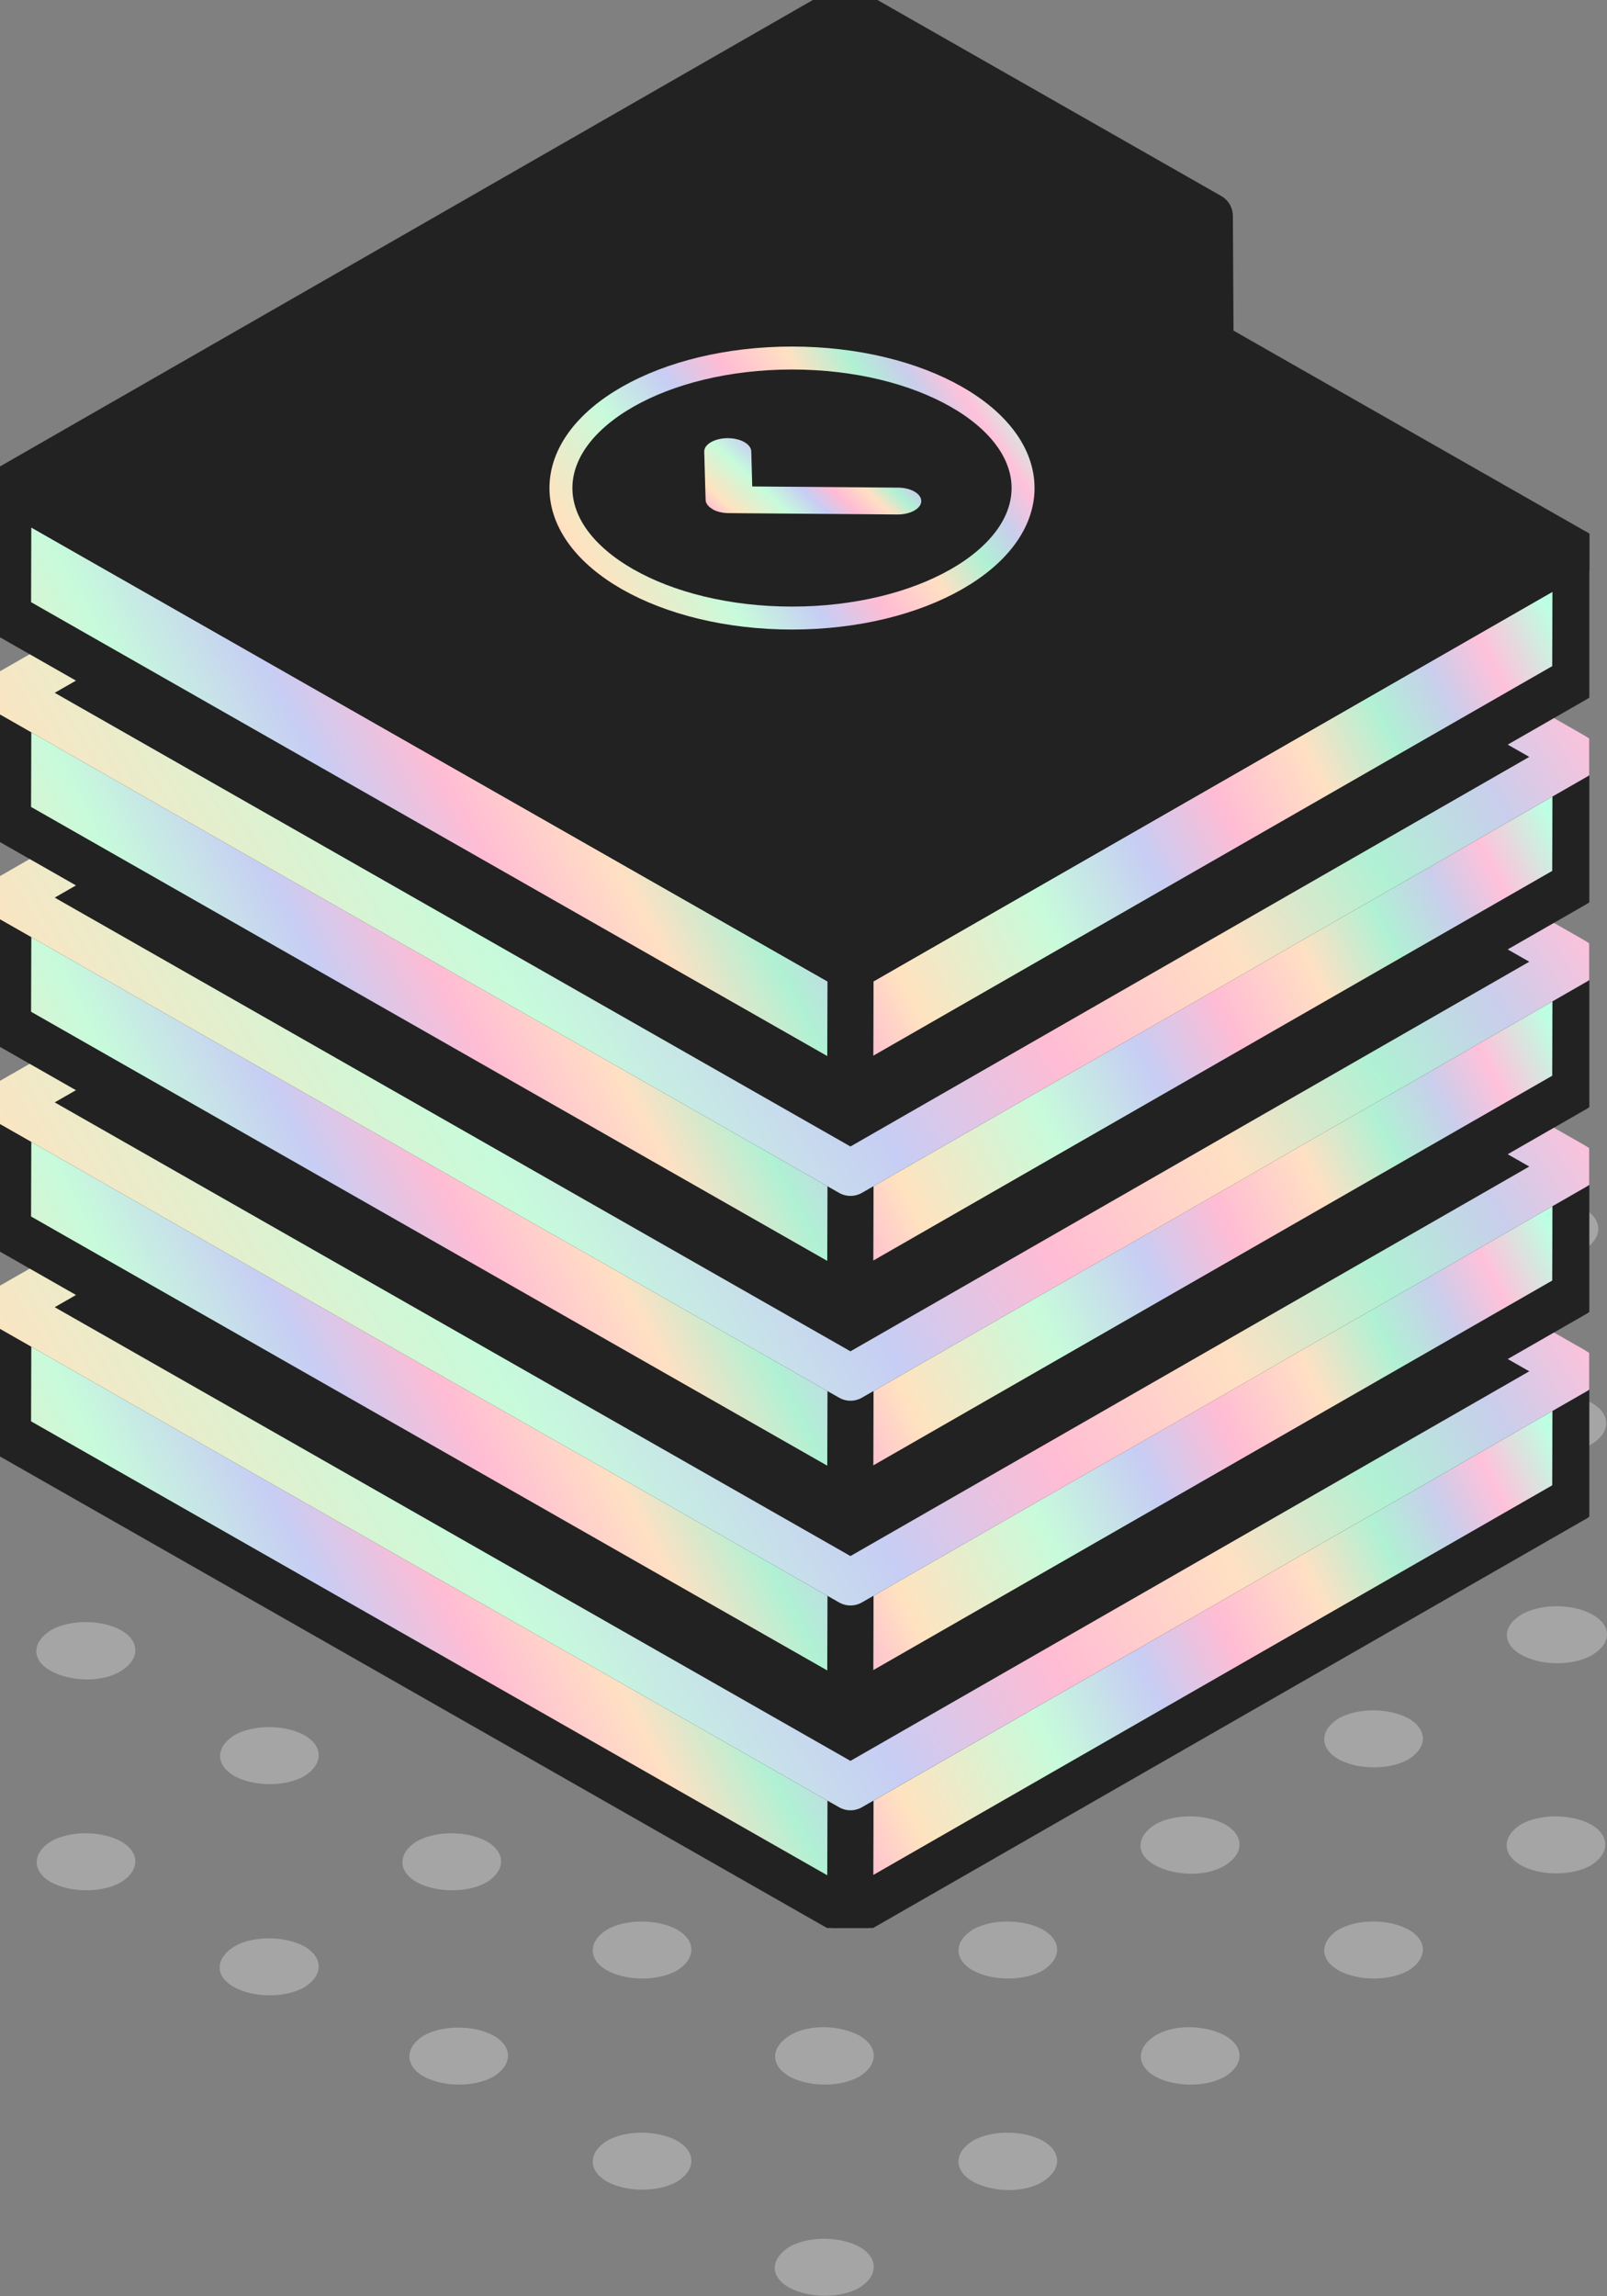 <svg width="70" height="100" viewBox="0 0 70 100" fill="none" xmlns="http://www.w3.org/2000/svg">
<rect x="0" y="0" width="70" height="100" fill="#808080" stroke="none"/>
<path d="M13.266 84.768C14.086 85.243 14.086 86.02 13.266 86.538C12.445 87.013 11.064 87.013 10.2 86.538C9.337 86.063 9.38 85.286 10.2 84.768C11.021 84.293 12.402 84.293 13.266 84.768Z" fill="#A5A5A5"/>
<path d="M21.21 80.194C22.031 80.668 22.031 81.446 21.21 81.964C20.39 82.439 19.009 82.439 18.145 81.964C17.325 81.489 17.325 80.712 18.145 80.194C18.965 79.719 20.347 79.719 21.21 80.194Z" fill="#A5A5A5"/>
<path d="M29.198 75.57C30.019 76.045 30.019 76.822 29.198 77.341C28.378 77.816 26.996 77.816 26.133 77.341C25.312 76.866 25.312 76.088 26.133 75.57C26.953 75.095 28.335 75.095 29.198 75.57Z" fill="#A5A5A5"/>
<path d="M37.143 70.996C37.963 71.471 37.963 72.248 37.143 72.766C36.323 73.241 34.941 73.241 34.077 72.766C33.257 72.291 33.257 71.514 34.077 70.996C34.898 70.521 36.279 70.521 37.143 70.996Z" fill="#A5A5A5"/>
<path d="M45.087 66.376C45.907 66.85 45.907 67.628 45.087 68.146C44.266 68.621 42.885 68.621 42.021 68.146C41.201 67.671 41.201 66.894 42.021 66.376C42.842 65.901 44.223 65.901 45.087 66.376Z" fill="#A5A5A5"/>
<path d="M5.279 80.194C6.099 80.668 6.099 81.446 5.279 81.964C4.459 82.439 3.077 82.439 2.213 81.964C1.393 81.489 1.393 80.712 2.213 80.194C3.034 79.719 4.415 79.719 5.279 80.194Z" fill="#A5A5A5"/>
<path d="M13.267 75.57C14.088 76.045 14.088 76.822 13.267 77.341C12.447 77.816 11.065 77.816 10.202 77.341C9.381 76.866 9.381 76.088 10.202 75.57C11.022 75.095 12.404 75.095 13.267 75.57Z" fill="#A5A5A5"/>
<path d="M21.212 70.996C22.032 71.471 22.032 72.248 21.212 72.766C20.391 73.241 19.01 73.241 18.146 72.766C17.283 72.291 17.326 71.514 18.146 70.996C18.966 70.521 20.348 70.521 21.212 70.996Z" fill="#A5A5A5"/>
<path d="M29.198 66.376C30.019 66.85 30.019 67.628 29.198 68.146C28.378 68.621 26.996 68.621 26.133 68.146C25.312 67.671 25.312 66.894 26.133 66.376C26.953 65.901 28.335 65.901 29.198 66.376Z" fill="#A5A5A5"/>
<path d="M37.143 61.8C37.963 62.275 37.963 63.052 37.143 63.57C36.323 64.045 34.941 64.045 34.077 63.57C33.257 63.095 33.257 62.318 34.077 61.8C34.898 61.325 36.279 61.325 37.143 61.8Z" fill="#A5A5A5"/>
<path d="M5.279 70.996C6.1 71.471 6.1 72.248 5.279 72.766C4.459 73.284 3.077 73.241 2.214 72.766C1.35 72.291 1.393 71.514 2.214 70.996C3.034 70.521 4.416 70.521 5.279 70.996Z" fill="#A5A5A5"/>
<path d="M13.267 66.376C14.088 66.85 14.088 67.628 13.267 68.146C12.447 68.621 11.065 68.621 10.202 68.146C9.381 67.671 9.381 66.894 10.202 66.376C11.022 65.901 12.404 65.901 13.267 66.376Z" fill="#A5A5A5"/>
<path d="M21.21 61.8C22.031 62.275 22.031 63.052 21.21 63.57C20.39 64.045 19.009 64.045 18.145 63.57C17.325 63.095 17.325 62.318 18.145 61.8C18.965 61.325 20.347 61.325 21.21 61.8Z" fill="#A5A5A5"/>
<path d="M29.198 57.181C30.019 57.656 30.019 58.433 29.198 58.951C28.378 59.426 26.996 59.426 26.133 58.951C25.312 58.476 25.312 57.699 26.133 57.181C26.953 56.706 28.335 56.706 29.198 57.181Z" fill="#A5A5A5"/>
<path d="M5.279 61.8C6.099 62.275 6.099 63.052 5.279 63.57C4.459 64.045 3.077 64.045 2.213 63.57C1.393 63.095 1.393 62.318 2.213 61.8C3.034 61.325 4.415 61.325 5.279 61.8Z" fill="#A5A5A5"/>
<path d="M13.266 57.181C14.086 57.656 14.086 58.433 13.266 58.951C12.445 59.426 11.064 59.426 10.2 58.951C9.337 58.476 9.38 57.699 10.2 57.181C11.021 56.706 12.402 56.706 13.266 57.181Z" fill="#A5A5A5"/>
<path d="M21.212 52.604C22.032 53.079 22.032 53.856 21.212 54.374C20.391 54.892 19.01 54.849 18.146 54.374C17.283 53.899 17.326 53.122 18.146 52.604C18.966 52.129 20.348 52.129 21.212 52.604Z" fill="#A5A5A5"/>
<path d="M5.279 52.604C6.1 53.079 6.1 53.856 5.279 54.374C4.459 54.849 3.077 54.849 2.214 54.374C1.393 53.899 1.393 53.122 2.214 52.604C3.034 52.129 4.416 52.129 5.279 52.604Z" fill="#A5A5A5"/>
<path d="M37.445 97.851C38.265 98.326 38.265 99.103 37.445 99.621C36.624 100.096 35.243 100.096 34.379 99.621C33.516 99.146 33.559 98.369 34.379 97.851C35.2 97.376 36.581 97.376 37.445 97.851Z" fill="#A5A5A5"/>
<path d="M45.433 93.232C46.253 93.707 46.253 94.484 45.433 95.002C44.612 95.52 43.231 95.477 42.367 95.002C41.547 94.527 41.547 93.75 42.367 93.232C43.188 92.757 44.569 92.757 45.433 93.232Z" fill="#A5A5A5"/>
<path d="M53.377 88.655C54.197 89.13 54.197 89.907 53.377 90.425C52.556 90.9 51.175 90.9 50.311 90.425C49.491 89.95 49.491 89.173 50.311 88.655C51.131 88.137 52.513 88.18 53.377 88.655Z" fill="#A5A5A5"/>
<path d="M61.364 84.036C62.185 84.511 62.185 85.288 61.364 85.806C60.544 86.281 59.162 86.281 58.299 85.806C57.478 85.331 57.478 84.554 58.299 84.036C59.119 83.561 60.501 83.561 61.364 84.036Z" fill="#A5A5A5"/>
<path d="M69.31 79.457C70.13 79.932 70.13 80.709 69.31 81.227C68.489 81.702 67.108 81.702 66.244 81.227C65.424 80.752 65.424 79.975 66.244 79.457C67.064 78.982 68.446 78.982 69.31 79.457Z" fill="#A5A5A5"/>
<path d="M29.5 93.232C30.321 93.707 30.321 94.484 29.5 95.002C28.68 95.477 27.298 95.477 26.435 95.002C25.614 94.527 25.614 93.75 26.435 93.232C27.255 92.757 28.637 92.757 29.5 93.232Z" fill="#A5A5A5"/>
<path d="M37.445 88.655C38.265 89.13 38.265 89.907 37.445 90.425C36.625 90.9 35.243 90.9 34.379 90.425C33.559 89.95 33.559 89.173 34.379 88.655C35.2 88.137 36.581 88.18 37.445 88.655Z" fill="#A5A5A5"/>
<path d="M45.433 84.036C46.253 84.511 46.253 85.288 45.433 85.806C44.612 86.281 43.231 86.281 42.367 85.806C41.547 85.331 41.547 84.554 42.367 84.036C43.188 83.561 44.569 83.561 45.433 84.036Z" fill="#A5A5A5"/>
<path d="M53.377 79.457C54.197 79.932 54.197 80.709 53.377 81.227C52.557 81.745 51.175 81.702 50.312 81.227C49.448 80.752 49.491 79.975 50.312 79.457C51.132 78.982 52.514 78.982 53.377 79.457Z" fill="#A5A5A5"/>
<path d="M61.364 74.84C62.185 75.314 62.185 76.092 61.364 76.61C60.544 77.085 59.162 77.085 58.299 76.61C57.478 76.135 57.478 75.358 58.299 74.84C59.119 74.365 60.501 74.365 61.364 74.84Z" fill="#A5A5A5"/>
<path d="M21.512 88.654C22.333 89.129 22.333 89.907 21.512 90.425C20.692 90.9 19.311 90.9 18.447 90.425C17.627 89.95 17.627 89.173 18.447 88.654C19.267 88.18 20.649 88.18 21.512 88.654Z" fill="#A5A5A5"/>
<path d="M29.5 84.036C30.321 84.511 30.321 85.288 29.5 85.806C28.68 86.281 27.298 86.281 26.435 85.806C25.614 85.331 25.614 84.554 26.435 84.036C27.255 83.561 28.637 83.561 29.5 84.036Z" fill="#A5A5A5"/>
<path d="M37.445 79.457C38.265 79.932 38.265 80.709 37.445 81.227C36.624 81.745 35.243 81.702 34.379 81.227C33.516 80.752 33.559 79.975 34.379 79.457C35.2 78.982 36.581 78.982 37.445 79.457Z" fill="#A5A5A5"/>
<path d="M45.433 74.84C46.253 75.314 46.253 76.092 45.433 76.61C44.612 77.085 43.231 77.085 42.367 76.61C41.547 76.135 41.547 75.358 42.367 74.84C43.188 74.365 44.569 74.365 45.433 74.84Z" fill="#A5A5A5"/>
<path d="M53.377 70.261C54.197 70.736 54.197 71.513 53.377 72.031C52.556 72.506 51.175 72.506 50.311 72.031C49.491 71.556 49.491 70.779 50.311 70.261C51.131 69.786 52.513 69.786 53.377 70.261Z" fill="#A5A5A5"/>
<path d="M53.075 61.844C53.896 62.319 53.896 63.097 53.075 63.615C52.255 64.09 50.873 64.09 50.01 63.615C49.189 63.14 49.189 62.363 50.01 61.844C50.83 61.37 52.212 61.37 53.075 61.844Z" fill="#A5A5A5"/>
<path d="M61.061 57.266C61.881 57.741 61.881 58.518 61.061 59.036C60.241 59.511 58.859 59.511 57.995 59.036C57.175 58.561 57.175 57.784 57.995 57.266C58.816 56.791 60.197 56.791 61.061 57.266Z" fill="#A5A5A5"/>
<path d="M69.007 52.644C69.827 53.119 69.827 53.896 69.007 54.414C68.187 54.932 66.805 54.889 65.941 54.414C65.121 53.939 65.121 53.162 65.941 52.644C66.762 52.169 68.143 52.169 69.007 52.644Z" fill="#A5A5A5"/>
<path d="M42.064 57.266C42.885 56.791 44.266 56.791 45.13 57.266C45.993 57.741 45.993 58.518 45.13 59.036C44.309 59.511 42.928 59.511 42.064 59.036C41.201 58.561 41.201 57.784 42.064 57.266Z" fill="#A5A5A5"/>
<path d="M53.074 52.646C53.895 53.121 53.895 53.898 53.074 54.416C52.254 54.891 50.872 54.891 50.009 54.416C49.145 53.941 49.188 53.164 50.009 52.646C50.829 52.128 52.211 52.171 53.074 52.646Z" fill="#A5A5A5"/>
<path d="M34.121 52.644C34.942 52.169 36.323 52.169 37.187 52.644C38.05 53.119 38.05 53.896 37.187 54.414C36.366 54.889 34.985 54.889 34.121 54.414C33.258 53.939 33.258 53.162 34.121 52.644Z" fill="#A5A5A5"/>
<path d="M66.287 70.305C67.107 69.831 68.489 69.831 69.352 70.305C70.216 70.781 70.216 71.558 69.352 72.076C68.532 72.551 67.15 72.551 66.287 72.076C65.423 71.601 65.423 70.824 66.287 70.305Z" fill="#A5A5A5"/>
<path d="M58.299 65.728C59.119 65.254 60.501 65.254 61.364 65.728C62.228 66.203 62.228 66.981 61.364 67.499C60.544 67.974 59.162 67.974 58.299 67.499C57.435 67.024 57.435 66.246 58.299 65.728Z" fill="#A5A5A5"/>
<path d="M69.354 61.108C70.174 61.583 70.174 62.36 69.354 62.878C68.533 63.353 67.152 63.353 66.288 62.878C65.468 62.403 65.468 61.626 66.288 61.108C67.109 60.633 68.49 60.633 69.354 61.108Z" fill="#A5A5A5"/>
<g clip-path="url(#clip0_1406_80831)">
<path d="M68.629 59.716L68.612 65.264L37.029 83.385L37.047 77.837L68.629 59.716Z" fill="url(#paint0_linear_1406_80831)" stroke="#222222" stroke-width="2" stroke-linecap="round" stroke-linejoin="round"/>
<path d="M37.047 77.836L37.029 83.384L0.351 62.477L0.369 56.93L37.047 77.836Z" fill="url(#paint1_linear_1406_80831)" stroke="#222222" stroke-width="2" stroke-linecap="round" stroke-linejoin="round"/>
<path d="M52.703 45.082L52.734 50.657L68.629 59.716L37.047 77.836L0.369 56.93L36.811 36.023L52.703 45.082Z" fill="#222222" stroke="url(#paint2_linear_1406_80831)" stroke-width="2" stroke-linecap="round" stroke-linejoin="round"/>
<path d="M34.499 62.765C40.155 62.765 44.739 60.152 44.739 56.93C44.739 53.707 40.155 51.094 34.499 51.094C28.844 51.094 24.259 53.707 24.259 56.93C24.259 60.152 28.844 62.765 34.499 62.765Z" fill="url(#paint3_linear_1406_80831)"/>
<path d="M31.034 57.843C30.852 57.739 30.739 57.596 30.736 57.44L30.676 55.348C30.665 55.026 31.119 54.762 31.684 54.755C32.25 54.751 32.714 55.008 32.725 55.331L32.767 56.857L39.121 56.909C39.687 56.913 40.14 57.18 40.129 57.503C40.122 57.825 39.655 58.082 39.089 58.079L31.744 58.02C31.467 58.02 31.217 57.954 31.034 57.85V57.843Z" fill="#222222"/>
<path d="M68.629 50.799L68.612 56.347L37.029 74.464L37.047 68.916L68.629 50.799Z" fill="url(#paint4_linear_1406_80831)" stroke="#222222" stroke-width="2" stroke-linecap="round" stroke-linejoin="round"/>
<path d="M37.047 68.916L37.029 74.464L0.351 53.557L0.369 48.01L37.047 68.916Z" fill="url(#paint5_linear_1406_80831)" stroke="#222222" stroke-width="2" stroke-linecap="round" stroke-linejoin="round"/>
<path d="M52.703 36.162L52.734 41.737L68.629 50.799L37.047 68.916L0.369 48.01L36.811 27.103L52.703 36.162Z" fill="#222222" stroke="url(#paint6_linear_1406_80831)" stroke-width="2" stroke-linecap="round" stroke-linejoin="round"/>
<path d="M34.499 53.845C40.155 53.845 44.739 51.233 44.739 48.01C44.739 44.787 40.155 42.174 34.499 42.174C28.844 42.174 24.259 44.787 24.259 48.01C24.259 51.233 28.844 53.845 34.499 53.845Z" fill="url(#paint7_linear_1406_80831)"/>
<path d="M31.034 48.926C30.852 48.822 30.739 48.679 30.736 48.523L30.676 46.431C30.665 46.108 31.119 45.845 31.684 45.838C32.25 45.834 32.714 46.091 32.725 46.414L32.767 47.94L39.121 47.992C39.686 47.996 40.14 48.263 40.129 48.586C40.122 48.908 39.655 49.165 39.089 49.162L31.744 49.103C31.466 49.103 31.217 49.037 31.034 48.933V48.926Z" fill="#222222"/>
<path d="M68.629 41.879L68.612 47.427L37.029 65.548L37.047 60L68.629 41.879Z" fill="url(#paint8_linear_1406_80831)" stroke="#222222" stroke-width="2" stroke-linecap="round" stroke-linejoin="round"/>
<path d="M37.047 60L37.03 65.547L0.352 44.641L0.369 39.093L37.047 60Z" fill="url(#paint9_linear_1406_80831)" stroke="#222222" stroke-width="2" stroke-linecap="round" stroke-linejoin="round"/>
<path d="M52.703 27.245L52.734 32.821L68.629 41.879L37.047 60L0.369 39.093L36.811 18.183L52.703 27.245Z" fill="#222222" stroke="url(#paint10_linear_1406_80831)" stroke-width="2" stroke-linecap="round" stroke-linejoin="round"/>
<path d="M34.499 44.925C40.155 44.925 44.739 42.313 44.739 39.09C44.739 35.867 40.155 33.254 34.499 33.254C28.844 33.254 24.259 35.867 24.259 39.09C24.259 42.313 28.844 44.925 34.499 44.925Z" fill="url(#paint11_linear_1406_80831)"/>
<path d="M31.034 40.006C30.852 39.902 30.739 39.76 30.736 39.603L30.676 37.511C30.665 37.189 31.119 36.925 31.684 36.918C32.25 36.915 32.714 37.171 32.725 37.494L32.767 39.021L39.121 39.073C39.686 39.076 40.14 39.343 40.129 39.666C40.122 39.989 39.655 40.245 39.089 40.242L31.744 40.183C31.466 40.183 31.217 40.117 31.034 40.013V40.006Z" fill="#222222"/>
<path d="M68.629 32.959L68.612 38.507L37.029 56.628L37.047 51.08L68.629 32.959Z" fill="url(#paint12_linear_1406_80831)" stroke="#222222" stroke-width="2" stroke-linecap="round" stroke-linejoin="round"/>
<path d="M37.047 51.08L37.029 56.628L0.351 35.721L0.369 30.174L37.047 51.08Z" fill="url(#paint13_linear_1406_80831)" stroke="#222222" stroke-width="2" stroke-linecap="round" stroke-linejoin="round"/>
<path d="M52.703 18.326L52.734 23.901L68.629 32.959L37.047 51.08L0.369 30.174L36.811 9.267L52.703 18.326Z" fill="#222222" stroke="url(#paint14_linear_1406_80831)" stroke-width="2" stroke-linecap="round" stroke-linejoin="round"/>
<path d="M34.499 36.008C40.155 36.008 44.74 33.396 44.74 30.173C44.74 26.95 40.155 24.337 34.499 24.337C28.844 24.337 24.259 26.95 24.259 30.173C24.259 33.396 28.844 36.008 34.499 36.008Z" fill="url(#paint15_linear_1406_80831)"/>
<path d="M31.034 31.086C30.852 30.982 30.739 30.84 30.736 30.683L30.676 28.591C30.665 28.269 31.119 28.005 31.684 27.998C32.25 27.995 32.714 28.251 32.725 28.574L32.767 30.101L39.121 30.153C39.686 30.156 40.14 30.423 40.129 30.746C40.122 31.069 39.655 31.325 39.089 31.322L31.744 31.263C31.466 31.263 31.217 31.197 31.034 31.093V31.086Z" fill="#222222"/>
<path d="M68.629 24.042L68.612 29.59L37.029 47.707L37.047 42.16L68.629 24.042Z" fill="url(#paint16_linear_1406_80831)" stroke="#222222" stroke-width="2" stroke-linecap="round" stroke-linejoin="round"/>
<path d="M37.047 42.16L37.03 47.708L0.352 26.804L0.369 21.253L37.047 42.16Z" fill="url(#paint17_linear_1406_80831)" stroke="#222222" stroke-width="2" stroke-linecap="round" stroke-linejoin="round"/>
<path d="M52.703 9.406L52.734 14.981L68.629 24.043L37.047 42.16L0.369 21.254L36.811 0.347L52.703 9.406Z" fill="#222222" stroke="#222222" stroke-width="2" stroke-linecap="round" stroke-linejoin="round"/>
<path d="M44.564 21.254C44.564 22.777 43.479 24.189 41.652 25.23C39.831 26.268 37.302 26.916 34.499 26.916C31.697 26.916 29.168 26.268 27.346 25.23C25.519 24.189 24.434 22.777 24.434 21.254C24.434 19.73 25.519 18.318 27.346 17.277C29.168 16.239 31.697 15.592 34.499 15.592C37.302 15.592 39.831 16.239 41.652 17.277C43.479 18.318 44.564 19.73 44.564 21.254Z" fill="#222222" stroke="url(#paint18_linear_1406_80831)"/>
<path d="M31.034 22.169C30.852 22.065 30.739 21.923 30.736 21.767L30.676 19.674C30.665 19.352 31.119 19.088 31.684 19.081C32.25 19.078 32.714 19.334 32.725 19.657L32.767 21.184L39.121 21.236C39.687 21.239 40.14 21.506 40.129 21.829C40.122 22.152 39.655 22.408 39.089 22.405L31.744 22.346C31.467 22.346 31.217 22.28 31.034 22.176V22.169Z" fill="url(#paint19_linear_1406_80831)"/>
</g>
<defs>
<linearGradient id="paint0_linear_1406_80831" x1="39.119" y1="85.929" x2="71.238" y2="69.751" gradientUnits="userSpaceOnUse">
<stop stop-color="#FFB6D5"/>
<stop offset="0.1" stop-color="#FFE3C0"/>
<stop offset="0.29" stop-color="#C7FBDB"/>
<stop offset="0.43" stop-color="#C7CDF4"/>
<stop offset="0.54" stop-color="#FFBCD4"/>
<stop offset="0.66" stop-color="#FFE0C3"/>
<stop offset="0.76" stop-color="#B0F1D4"/>
<stop offset="0.84" stop-color="#C9CEEC"/>
<stop offset="0.91" stop-color="#FFC1DA"/>
<stop offset="1" stop-color="#BDFFE3"/>
</linearGradient>
<linearGradient id="paint1_linear_1406_80831" x1="2.778" y1="86.228" x2="39.486" y2="67.018" gradientUnits="userSpaceOnUse">
<stop stop-color="#FFB6D5"/>
<stop offset="0.1" stop-color="#FFE3C0"/>
<stop offset="0.29" stop-color="#C7FBDB"/>
<stop offset="0.43" stop-color="#C7CDF4"/>
<stop offset="0.54" stop-color="#FFBCD4"/>
<stop offset="0.66" stop-color="#FFE0C3"/>
<stop offset="0.76" stop-color="#B0F1D4"/>
<stop offset="0.84" stop-color="#C9CEEC"/>
<stop offset="0.91" stop-color="#FFC1DA"/>
<stop offset="1" stop-color="#BDFFE3"/>
</linearGradient>
<linearGradient id="paint2_linear_1406_80831" x1="4.882" y1="82.332" x2="67.945" y2="43.491" gradientUnits="userSpaceOnUse">
<stop stop-color="#FFB6D5"/>
<stop offset="0.1" stop-color="#FFE3C0"/>
<stop offset="0.29" stop-color="#C7FBDB"/>
<stop offset="0.43" stop-color="#C7CDF4"/>
<stop offset="0.54" stop-color="#FFBCD4"/>
<stop offset="0.66" stop-color="#FFE0C3"/>
<stop offset="0.76" stop-color="#B0F1D4"/>
<stop offset="0.84" stop-color="#C9CEEC"/>
<stop offset="0.91" stop-color="#FFC1DA"/>
<stop offset="1" stop-color="#BDFFE3"/>
</linearGradient>
<linearGradient id="paint3_linear_1406_80831" x1="25.613" y1="64.02" x2="43.758" y2="52.007" gradientUnits="userSpaceOnUse">
<stop stop-color="#FFB6D5"/>
<stop offset="0.1" stop-color="#FFE3C0"/>
<stop offset="0.29" stop-color="#C7FBDB"/>
<stop offset="0.43" stop-color="#C7CDF4"/>
<stop offset="0.54" stop-color="#FFBCD4"/>
<stop offset="0.66" stop-color="#FFE0C3"/>
<stop offset="0.76" stop-color="#B0F1D4"/>
<stop offset="0.84" stop-color="#C9CEEC"/>
<stop offset="0.91" stop-color="#FFC1DA"/>
<stop offset="1" stop-color="#BDFFE3"/>
</linearGradient>
<linearGradient id="paint4_linear_1406_80831" x1="39.119" y1="77.008" x2="71.236" y2="60.828" gradientUnits="userSpaceOnUse">
<stop stop-color="#FFB6D5"/>
<stop offset="0.1" stop-color="#FFE3C0"/>
<stop offset="0.29" stop-color="#C7FBDB"/>
<stop offset="0.43" stop-color="#C7CDF4"/>
<stop offset="0.54" stop-color="#FFBCD4"/>
<stop offset="0.66" stop-color="#FFE0C3"/>
<stop offset="0.76" stop-color="#B0F1D4"/>
<stop offset="0.84" stop-color="#C9CEEC"/>
<stop offset="0.91" stop-color="#FFC1DA"/>
<stop offset="1" stop-color="#BDFFE3"/>
</linearGradient>
<linearGradient id="paint5_linear_1406_80831" x1="2.778" y1="77.308" x2="39.486" y2="58.098" gradientUnits="userSpaceOnUse">
<stop stop-color="#FFB6D5"/>
<stop offset="0.1" stop-color="#FFE3C0"/>
<stop offset="0.29" stop-color="#C7FBDB"/>
<stop offset="0.43" stop-color="#C7CDF4"/>
<stop offset="0.54" stop-color="#FFBCD4"/>
<stop offset="0.66" stop-color="#FFE0C3"/>
<stop offset="0.76" stop-color="#B0F1D4"/>
<stop offset="0.84" stop-color="#C9CEEC"/>
<stop offset="0.91" stop-color="#FFC1DA"/>
<stop offset="1" stop-color="#BDFFE3"/>
</linearGradient>
<linearGradient id="paint6_linear_1406_80831" x1="4.882" y1="73.412" x2="67.945" y2="34.572" gradientUnits="userSpaceOnUse">
<stop stop-color="#FFB6D5"/>
<stop offset="0.1" stop-color="#FFE3C0"/>
<stop offset="0.29" stop-color="#C7FBDB"/>
<stop offset="0.43" stop-color="#C7CDF4"/>
<stop offset="0.54" stop-color="#FFBCD4"/>
<stop offset="0.66" stop-color="#FFE0C3"/>
<stop offset="0.76" stop-color="#B0F1D4"/>
<stop offset="0.84" stop-color="#C9CEEC"/>
<stop offset="0.91" stop-color="#FFC1DA"/>
<stop offset="1" stop-color="#BDFFE3"/>
</linearGradient>
<linearGradient id="paint7_linear_1406_80831" x1="25.613" y1="55.1" x2="43.758" y2="43.087" gradientUnits="userSpaceOnUse">
<stop stop-color="#FFB6D5"/>
<stop offset="0.1" stop-color="#FFE3C0"/>
<stop offset="0.29" stop-color="#C7FBDB"/>
<stop offset="0.43" stop-color="#C7CDF4"/>
<stop offset="0.54" stop-color="#FFBCD4"/>
<stop offset="0.66" stop-color="#FFE0C3"/>
<stop offset="0.76" stop-color="#B0F1D4"/>
<stop offset="0.84" stop-color="#C9CEEC"/>
<stop offset="0.91" stop-color="#FFC1DA"/>
<stop offset="1" stop-color="#BDFFE3"/>
</linearGradient>
<linearGradient id="paint8_linear_1406_80831" x1="39.119" y1="68.092" x2="71.237" y2="51.914" gradientUnits="userSpaceOnUse">
<stop stop-color="#FFB6D5"/>
<stop offset="0.1" stop-color="#FFE3C0"/>
<stop offset="0.29" stop-color="#C7FBDB"/>
<stop offset="0.43" stop-color="#C7CDF4"/>
<stop offset="0.54" stop-color="#FFBCD4"/>
<stop offset="0.66" stop-color="#FFE0C3"/>
<stop offset="0.76" stop-color="#B0F1D4"/>
<stop offset="0.84" stop-color="#C9CEEC"/>
<stop offset="0.91" stop-color="#FFC1DA"/>
<stop offset="1" stop-color="#BDFFE3"/>
</linearGradient>
<linearGradient id="paint9_linear_1406_80831" x1="2.778" y1="68.392" x2="39.486" y2="49.181" gradientUnits="userSpaceOnUse">
<stop stop-color="#FFB6D5"/>
<stop offset="0.1" stop-color="#FFE3C0"/>
<stop offset="0.29" stop-color="#C7FBDB"/>
<stop offset="0.43" stop-color="#C7CDF4"/>
<stop offset="0.54" stop-color="#FFBCD4"/>
<stop offset="0.66" stop-color="#FFE0C3"/>
<stop offset="0.76" stop-color="#B0F1D4"/>
<stop offset="0.84" stop-color="#C9CEEC"/>
<stop offset="0.91" stop-color="#FFC1DA"/>
<stop offset="1" stop-color="#BDFFE3"/>
</linearGradient>
<linearGradient id="paint10_linear_1406_80831" x1="4.882" y1="64.496" x2="67.948" y2="25.657" gradientUnits="userSpaceOnUse">
<stop stop-color="#FFB6D5"/>
<stop offset="0.1" stop-color="#FFE3C0"/>
<stop offset="0.29" stop-color="#C7FBDB"/>
<stop offset="0.43" stop-color="#C7CDF4"/>
<stop offset="0.54" stop-color="#FFBCD4"/>
<stop offset="0.66" stop-color="#FFE0C3"/>
<stop offset="0.76" stop-color="#B0F1D4"/>
<stop offset="0.84" stop-color="#C9CEEC"/>
<stop offset="0.91" stop-color="#FFC1DA"/>
<stop offset="1" stop-color="#BDFFE3"/>
</linearGradient>
<linearGradient id="paint11_linear_1406_80831" x1="25.613" y1="46.18" x2="43.758" y2="34.167" gradientUnits="userSpaceOnUse">
<stop stop-color="#FFB6D5"/>
<stop offset="0.1" stop-color="#FFE3C0"/>
<stop offset="0.29" stop-color="#C7FBDB"/>
<stop offset="0.43" stop-color="#C7CDF4"/>
<stop offset="0.54" stop-color="#FFBCD4"/>
<stop offset="0.66" stop-color="#FFE0C3"/>
<stop offset="0.76" stop-color="#B0F1D4"/>
<stop offset="0.84" stop-color="#C9CEEC"/>
<stop offset="0.91" stop-color="#FFC1DA"/>
<stop offset="1" stop-color="#BDFFE3"/>
</linearGradient>
<linearGradient id="paint12_linear_1406_80831" x1="39.119" y1="59.173" x2="71.237" y2="42.994" gradientUnits="userSpaceOnUse">
<stop stop-color="#FFB6D5"/>
<stop offset="0.1" stop-color="#FFE3C0"/>
<stop offset="0.29" stop-color="#C7FBDB"/>
<stop offset="0.43" stop-color="#C7CDF4"/>
<stop offset="0.54" stop-color="#FFBCD4"/>
<stop offset="0.66" stop-color="#FFE0C3"/>
<stop offset="0.76" stop-color="#B0F1D4"/>
<stop offset="0.84" stop-color="#C9CEEC"/>
<stop offset="0.91" stop-color="#FFC1DA"/>
<stop offset="1" stop-color="#BDFFE3"/>
</linearGradient>
<linearGradient id="paint13_linear_1406_80831" x1="2.778" y1="59.472" x2="39.486" y2="40.261" gradientUnits="userSpaceOnUse">
<stop stop-color="#FFB6D5"/>
<stop offset="0.1" stop-color="#FFE3C0"/>
<stop offset="0.29" stop-color="#C7FBDB"/>
<stop offset="0.43" stop-color="#C7CDF4"/>
<stop offset="0.54" stop-color="#FFBCD4"/>
<stop offset="0.66" stop-color="#FFE0C3"/>
<stop offset="0.76" stop-color="#B0F1D4"/>
<stop offset="0.84" stop-color="#C9CEEC"/>
<stop offset="0.91" stop-color="#FFC1DA"/>
<stop offset="1" stop-color="#BDFFE3"/>
</linearGradient>
<linearGradient id="paint14_linear_1406_80831" x1="4.882" y1="55.576" x2="67.945" y2="16.735" gradientUnits="userSpaceOnUse">
<stop stop-color="#FFB6D5"/>
<stop offset="0.1" stop-color="#FFE3C0"/>
<stop offset="0.29" stop-color="#C7FBDB"/>
<stop offset="0.43" stop-color="#C7CDF4"/>
<stop offset="0.54" stop-color="#FFBCD4"/>
<stop offset="0.66" stop-color="#FFE0C3"/>
<stop offset="0.76" stop-color="#B0F1D4"/>
<stop offset="0.84" stop-color="#C9CEEC"/>
<stop offset="0.91" stop-color="#FFC1DA"/>
<stop offset="1" stop-color="#BDFFE3"/>
</linearGradient>
<linearGradient id="paint15_linear_1406_80831" x1="25.613" y1="37.263" x2="43.759" y2="25.25" gradientUnits="userSpaceOnUse">
<stop stop-color="#FFB6D5"/>
<stop offset="0.1" stop-color="#FFE3C0"/>
<stop offset="0.29" stop-color="#C7FBDB"/>
<stop offset="0.43" stop-color="#C7CDF4"/>
<stop offset="0.54" stop-color="#FFBCD4"/>
<stop offset="0.66" stop-color="#FFE0C3"/>
<stop offset="0.76" stop-color="#B0F1D4"/>
<stop offset="0.84" stop-color="#C9CEEC"/>
<stop offset="0.91" stop-color="#FFC1DA"/>
<stop offset="1" stop-color="#BDFFE3"/>
</linearGradient>
<linearGradient id="paint16_linear_1406_80831" x1="39.119" y1="50.251" x2="71.236" y2="34.072" gradientUnits="userSpaceOnUse">
<stop stop-color="#FFB6D5"/>
<stop offset="0.1" stop-color="#FFE3C0"/>
<stop offset="0.29" stop-color="#C7FBDB"/>
<stop offset="0.43" stop-color="#C7CDF4"/>
<stop offset="0.54" stop-color="#FFBCD4"/>
<stop offset="0.66" stop-color="#FFE0C3"/>
<stop offset="0.76" stop-color="#B0F1D4"/>
<stop offset="0.84" stop-color="#C9CEEC"/>
<stop offset="0.91" stop-color="#FFC1DA"/>
<stop offset="1" stop-color="#BDFFE3"/>
</linearGradient>
<linearGradient id="paint17_linear_1406_80831" x1="2.778" y1="50.552" x2="39.486" y2="31.341" gradientUnits="userSpaceOnUse">
<stop stop-color="#FFB6D5"/>
<stop offset="0.1" stop-color="#FFE3C0"/>
<stop offset="0.29" stop-color="#C7FBDB"/>
<stop offset="0.43" stop-color="#C7CDF4"/>
<stop offset="0.54" stop-color="#FFBCD4"/>
<stop offset="0.66" stop-color="#FFE0C3"/>
<stop offset="0.76" stop-color="#B0F1D4"/>
<stop offset="0.84" stop-color="#C9CEEC"/>
<stop offset="0.91" stop-color="#FFC1DA"/>
<stop offset="1" stop-color="#BDFFE3"/>
</linearGradient>
<linearGradient id="paint18_linear_1406_80831" x1="25.613" y1="28.344" x2="43.758" y2="16.331" gradientUnits="userSpaceOnUse">
<stop stop-color="#FFB6D5"/>
<stop offset="0.1" stop-color="#FFE3C0"/>
<stop offset="0.29" stop-color="#C7FBDB"/>
<stop offset="0.43" stop-color="#C7CDF4"/>
<stop offset="0.54" stop-color="#FFBCD4"/>
<stop offset="0.66" stop-color="#FFE0C3"/>
<stop offset="0.76" stop-color="#B0F1D4"/>
<stop offset="0.84" stop-color="#C9CEEC"/>
<stop offset="0.91" stop-color="#FFC1DA"/>
<stop offset="1" stop-color="#BDFFE3"/>
</linearGradient>
<linearGradient id="paint19_linear_1406_80831" x1="31.301" y1="22.762" x2="36.9" y2="16.754" gradientUnits="userSpaceOnUse">
<stop stop-color="#FFB6D5"/>
<stop offset="0.1" stop-color="#FFE3C0"/>
<stop offset="0.29" stop-color="#C7FBDB"/>
<stop offset="0.43" stop-color="#C7CDF4"/>
<stop offset="0.54" stop-color="#FFBCD4"/>
<stop offset="0.66" stop-color="#FFE0C3"/>
<stop offset="0.76" stop-color="#B0F1D4"/>
<stop offset="0.84" stop-color="#C9CEEC"/>
<stop offset="0.91" stop-color="#FFC1DA"/>
<stop offset="1" stop-color="#BDFFE3"/>
</linearGradient>
<clipPath id="clip0_1406_80831">
<rect width="69.23" height="83.96" fill="white"/>
</clipPath>
</defs>
</svg>
